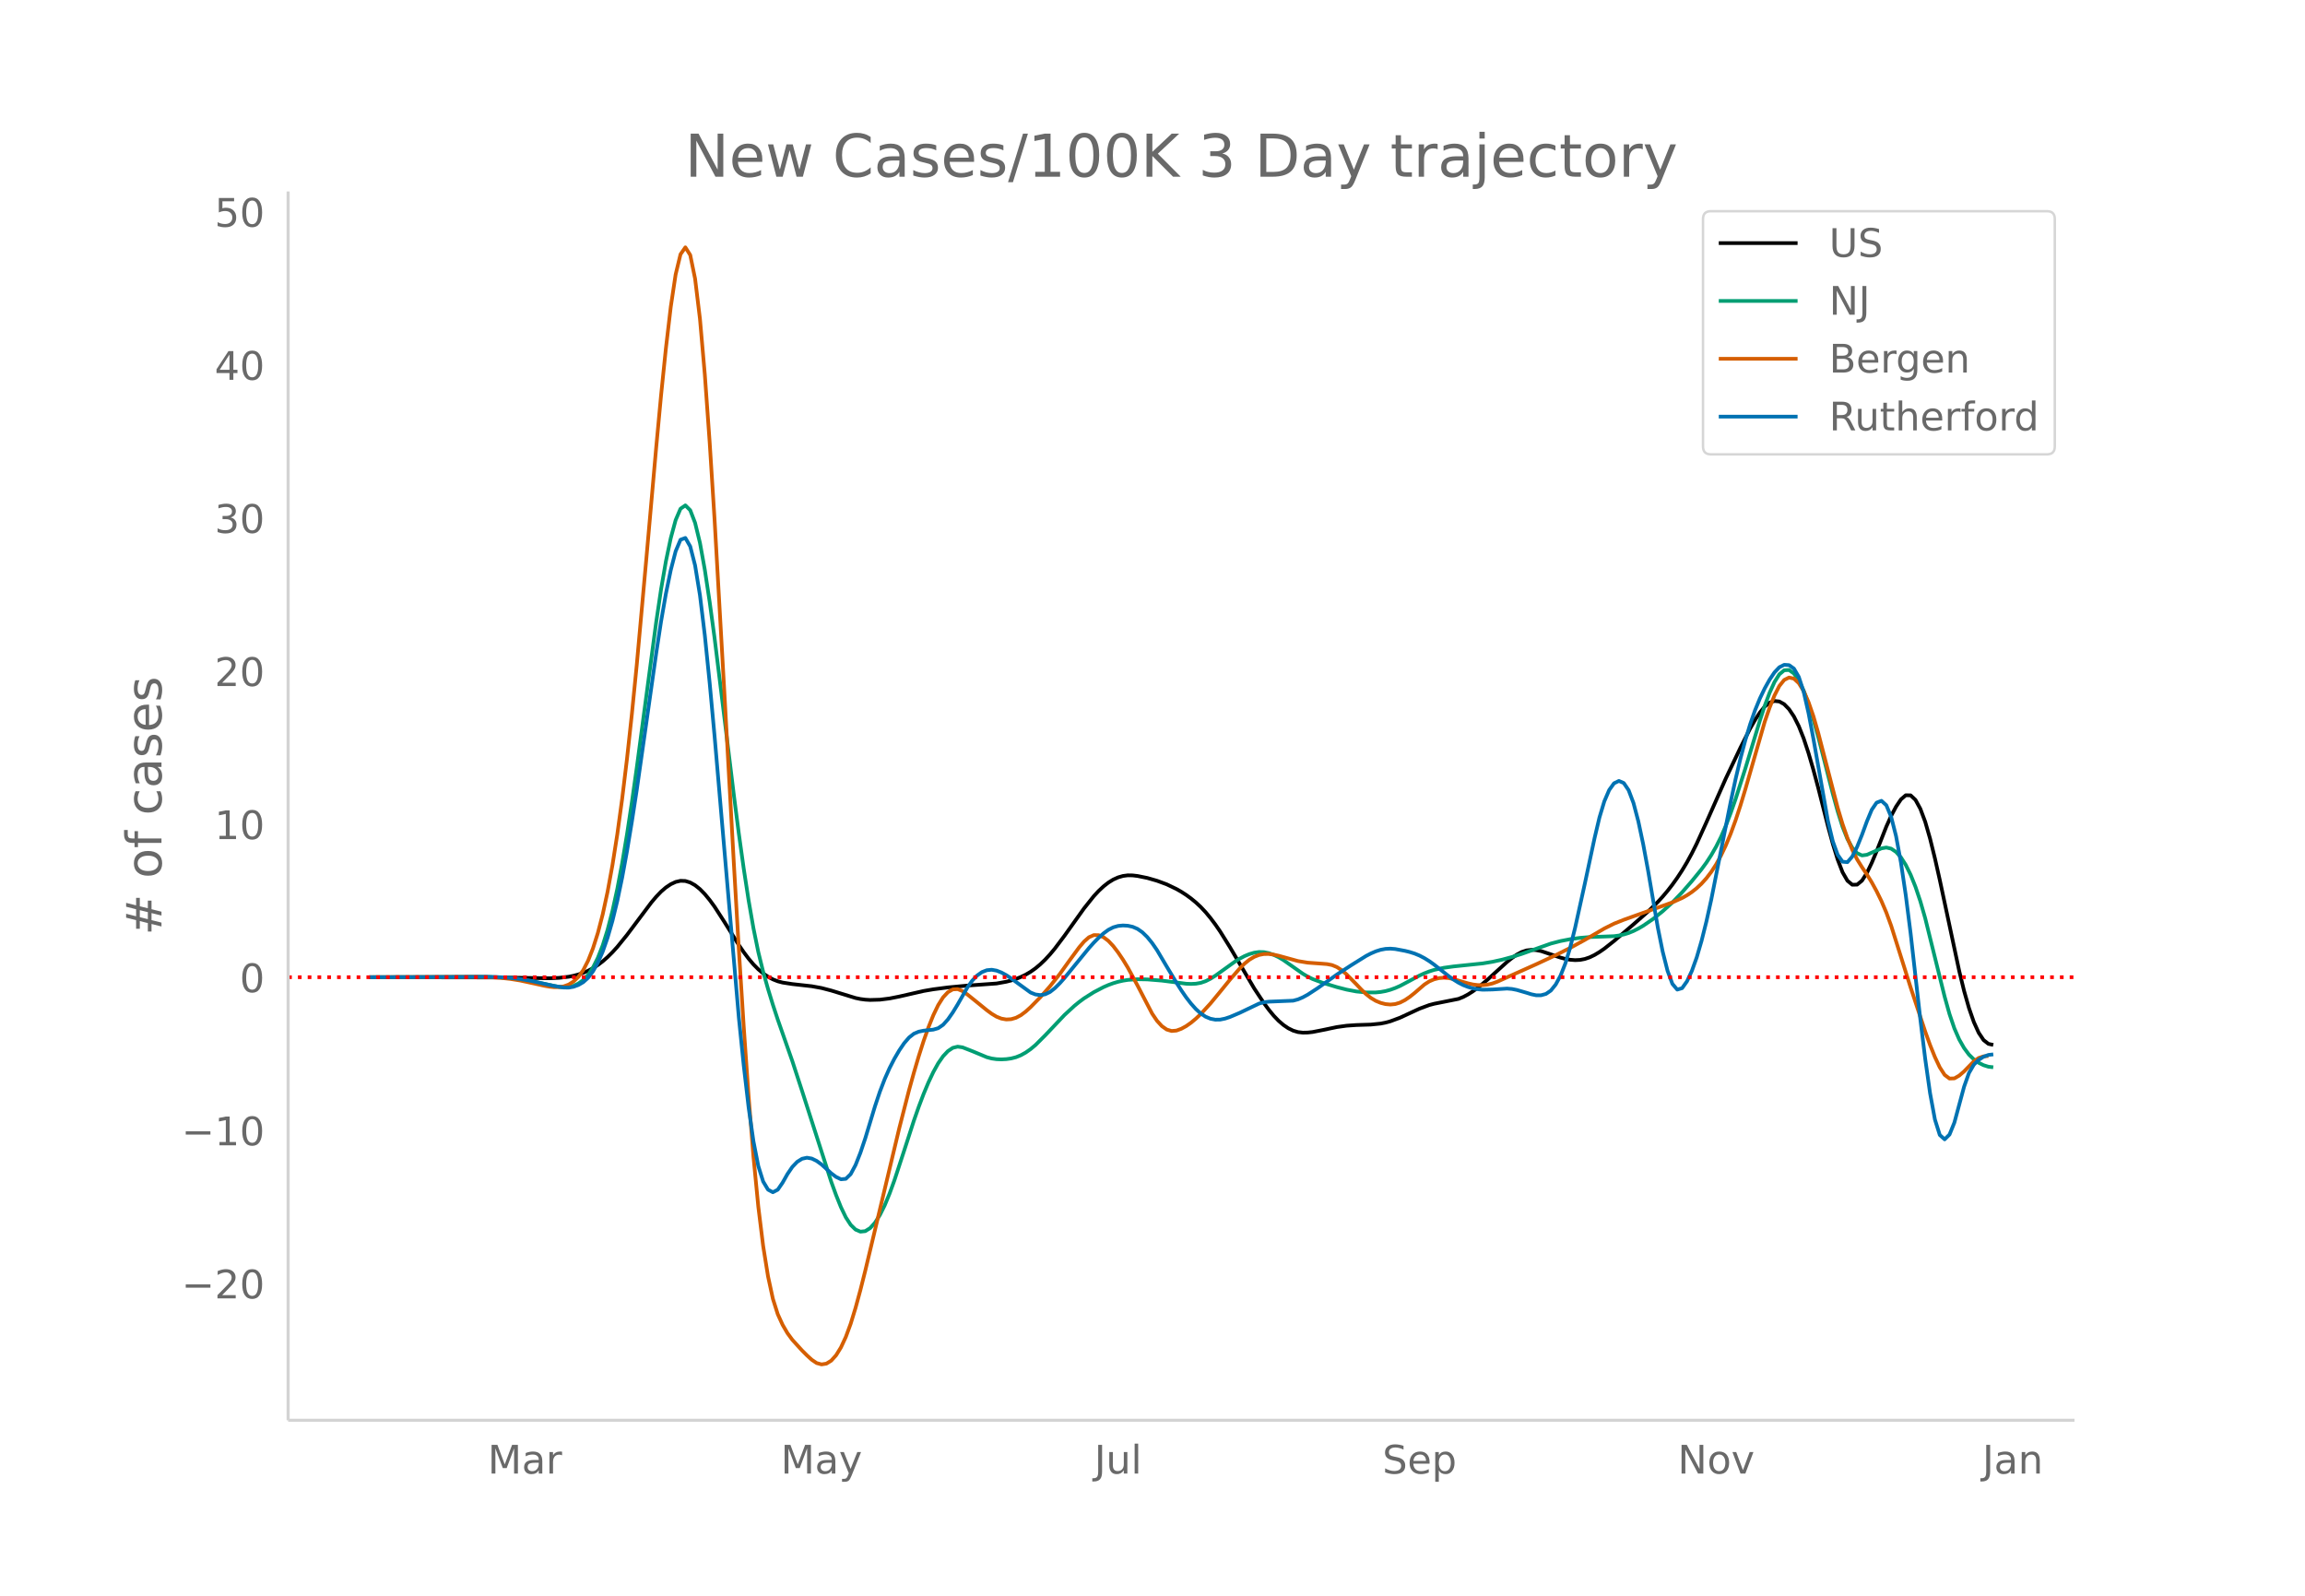 <svg height="864" viewBox="0 0 936 648" width="1248" xmlns="http://www.w3.org/2000/svg" xmlns:xlink="http://www.w3.org/1999/xlink"><defs><style>*{stroke-linecap:butt;stroke-linejoin:round}</style></defs><g id="figure_1"><path d="M0 648h936V0H0z" fill="#fff" id="patch_1"/><g id="axes_1"><path d="M117 576.72h725.4V77.76H117z" fill="none" id="patch_2"/><path clip-path="url(#p0bfd39ead6)" d="M149.973 396.825l53.309.092 19.744.334 3.949-.172 3.949-.45 1.974-.398 1.975-.531 1.974-.67 1.974-.845 1.975-1.051 1.974-1.268 1.975-1.494 1.974-1.73 1.974-1.961 1.975-2.17 3.949-4.874 9.872-13.163 1.974-2.336 1.975-2.066 1.974-1.703 1.974-1.318 1.975-.921 1.974-.457 1.975.075 1.974.613 1.975 1.113 1.974 1.576 1.974 2.018 1.975 2.394 1.974 2.704 3.949 6.118 5.923 9.478 1.975 2.875 1.974 2.628 1.974 2.337 1.975 2.004 1.974 1.665 1.975 1.353 1.974 1.065 1.975.784 1.974.52 3.949.61 7.897.881 3.95.718 3.948 1.027 9.872 3.035 1.975.41 1.974.263 1.974.117 3.95-.112 3.948-.493 3.949-.785 9.872-2.256 3.949-.677 5.923-.768 7.898-.744 11.846-.848 3.95-.713 1.973-.503 1.975-.632 1.974-.787 1.975-.954 1.974-1.158 1.975-1.4 1.974-1.65 1.974-1.894 1.975-2.137 1.974-2.371 3.949-5.252 7.898-11.056 3.949-4.947 1.974-2.125 1.974-1.848 1.975-1.547 1.974-1.223 1.975-.894 1.974-.574 1.974-.26 1.975.033 1.974.237 3.95.8 3.948 1.137 3.949 1.455 3.949 1.894 1.974 1.127 1.974 1.272 1.975 1.44 1.974 1.62 1.975 1.843 1.974 2.105 1.974 2.372 1.975 2.627 1.974 2.866 3.95 6.345 9.871 16.762 3.95 5.97 1.973 2.682 1.975 2.405 1.974 2.06 1.975 1.703 1.974 1.343 1.975.972 1.974.59 1.974.227 1.975-.042 1.974-.213 3.949-.774 5.923-1.242 3.95-.548 3.948-.271 5.923-.19 3.949-.403 1.974-.39 1.975-.537 3.949-1.472 3.948-1.83 3.95-1.83 3.948-1.464 1.975-.522 9.872-1.974 1.974-.795 1.974-1.058 1.975-1.27 1.974-1.43 3.95-3.303 7.897-7.16 1.974-1.573 1.975-1.377 1.974-1.072 1.974-.654 1.975-.23 1.974.116 1.975.383 3.949 1.327 3.948 1.335 1.975.522 1.974.346 1.975.148 1.974-.094 1.974-.38 1.975-.673 1.974-.957 1.975-1.185 1.974-1.358 3.949-3.121 7.898-6.752 5.923-5.219 3.949-3.874 1.974-2.159 1.974-2.334 1.975-2.537 1.974-2.769 1.975-3.012 1.974-3.296 1.975-3.617 1.974-3.946 3.949-8.685 7.897-17.846 5.924-12.461 3.949-7.8 1.974-3.45 1.974-3.038 1.975-2.412 1.974-1.574 1.975-.691 1.974.205 1.974 1.116 1.975 2.028 1.974 2.951 1.975 3.931 1.974 4.967 1.975 5.972 1.974 6.772 1.974 7.366 3.95 15.561 1.974 7.164 1.974 6.384 1.974 5.138 1.975 3.425 1.974 1.639 1.975-.044 1.974-1.624 1.974-3.095 1.975-4.113 1.974-4.682 3.95-10.03 1.974-4.39 1.974-3.716 1.974-2.947 1.975-1.695 1.974.04 1.975 1.856 1.974 3.603 1.974 5.278 1.975 6.855 1.974 8.018 1.975 8.767 7.897 36.993 1.975 8.078 1.974 6.923 1.975 5.675 1.974 4.356 1.974 2.96 1.975 1.553 1.974.423h0" fill="none" stroke="#000" stroke-linecap="round" stroke-width="1.5" id="line2d_1"/><path clip-path="url(#p0bfd39ead6)" d="M149.973 396.835l31.59-.094 15.796-.066 5.923.195 3.949.295 3.949.477 3.948.676 11.847 2.415 1.974.174 1.975-.093 1.974-.502 1.975-.937 1.974-1.416 1.974-2.097 1.975-2.984 1.974-3.941 1.975-5.054 1.974-6.319 1.974-7.626 1.975-8.992 1.974-10.416 1.975-11.808 1.974-12.989 1.975-13.954 7.897-59.175 1.975-13.28 1.974-11.419 1.974-9.415 1.975-7.298 1.974-4.615 1.975-1.362 1.974 1.97 1.975 5.129 1.974 8.116 1.974 10.935 1.975 13.074 1.974 14.538 3.949 32.053 3.949 32.25 1.974 15.281 1.975 14.131 1.974 12.852 1.974 11.363 1.975 9.67 1.974 8.043 1.975 6.96 1.974 6.423 1.975 5.995 5.923 16.893 3.949 12.1 11.846 36.877 1.975 5.433 1.974 4.906 1.974 4.11 1.975 3.045 1.974 1.93 1.975.847 1.974-.207 1.974-1.239 1.975-2.198 1.974-3.083 1.975-3.953 1.974-4.783 1.975-5.414 3.948-12.028 3.95-12.178 1.974-5.626 1.974-5.21 1.974-4.712 1.975-4.182 1.974-3.559 1.975-2.845 1.974-2.105 1.975-1.32 1.974-.489 1.974.283 3.95 1.538 5.922 2.467 1.975.525 1.974.281 1.975.074 1.974-.099 1.974-.275 1.975-.509 1.974-.799 1.975-1.097 1.974-1.38 1.975-1.648 3.948-3.937 7.898-8.335 3.949-3.637 1.974-1.606 1.975-1.457 3.949-2.497 3.948-2.061 1.975-.86 1.974-.724 1.975-.586 1.974-.449 1.974-.316 3.95-.271 3.948.073 5.923.483 5.924.753 3.948.517 1.975.08 1.974-.096 1.975-.345 1.974-.672 1.974-.994 1.975-1.227 3.949-2.842 3.949-2.838 1.974-1.232 1.974-1.05 1.975-.821 1.974-.574 1.975-.281 1.974.06 1.974.4 1.975.694 1.974.94 1.975 1.179 7.897 5.558 1.975 1.164 1.974.979 3.949 1.483 5.923 1.807 3.95 1.014 3.948.753 3.949.387 3.949.003 1.974-.187 1.974-.358 1.975-.537 1.974-.71 1.975-.863 3.948-2.093 3.95-2.12 1.974-.898 1.974-.767 1.975-.622 3.948-.857 3.95-.546 11.846-1.23 3.949-.657 3.948-.87 3.95-1.07 3.948-1.251 11.847-4.206 3.948-1.027 3.95-.76 3.948-.531 3.949-.332 5.923-.203 3.949-.153 1.974-.26 1.975-.426 1.974-.606 1.975-.8 1.974-.99 1.974-1.153 3.95-2.705 3.948-3.16 3.949-3.583 3.949-4.114 3.949-4.535 3.948-4.842 1.975-2.691 1.974-3.044 1.975-3.443 1.974-3.945 1.974-4.553 1.975-5.157 1.974-5.65 3.95-12.38 5.922-19.521 1.975-6.027 1.974-5.249 1.975-4.343 1.974-3.145 1.974-1.656 1.975-.108 1.974 1.418 1.975 2.83 1.974 4.128 1.975 5.355 1.974 6.339 1.974 7.076 5.924 23.114 1.974 7.147 1.974 6.268 1.975 4.95 1.974 3.554 1.975 2.208 1.974.913 1.974-.262 5.924-2.608 1.974-.342 1.975.456 1.974 1.321 1.974 2.19 1.975 3.081 1.974 3.993 1.975 4.916 1.974 5.874 1.974 6.869 3.95 15.952 3.948 15.922 1.975 7.059 1.974 5.81 1.974 4.515 1.975 3.464 1.974 2.66 1.975 1.939 1.974 1.38 1.974.985 1.975.622 1.974.22h0" fill="none" stroke="#009e73" stroke-linecap="round" stroke-width="1.5" id="line2d_2"/><path clip-path="url(#p0bfd39ead6)" d="M149.973 396.834l29.616-.103 13.82-.072 5.924.16 3.949.259 3.949.433 3.949.636 5.923 1.272 3.949.873 1.974.358 1.974.211 1.975-.026 1.974-.307 1.975-.718 1.974-1.26 1.975-1.877 1.974-2.74 1.974-3.85 1.975-5.009 1.974-6.204 1.975-7.588 1.974-9.16 1.974-10.793 1.975-12.55 1.974-14.427 1.975-16.317 1.974-18.13 1.975-19.867 3.948-43.734 3.95-44.599 1.974-21.124 1.974-19.187 1.974-16.815 1.975-13.144 1.974-8.172 1.975-2.823 1.974 3.113 1.975 9.634 1.974 16.273 1.974 22.628 1.975 27.57 1.974 31.094 3.949 69.672 3.949 71.19 1.974 33.913 1.975 31.258 1.974 28.246 1.974 24.602 1.975 20.323 1.974 16.03 1.975 12.296 1.974 9.117 1.975 6.243 1.974 4.333 1.974 3.387 1.975 2.687 3.949 4.341 1.974 1.975 1.974 1.802 1.975 1.326 1.974.547 1.975-.305 1.974-1.217 1.975-2.19 1.974-3.189 1.974-4.244 1.975-5.36 1.974-6.436 1.975-7.262 1.974-7.835 13.82-57.932 3.95-15.386 1.974-7.11 1.975-6.691 1.974-6.178 1.974-5.569 1.975-4.909 1.974-4.094 1.975-3.126 1.974-2.125 1.975-1.122 1.974-.12 1.974.811 1.975 1.365 3.949 3.176 3.948 3.208 1.975 1.452 1.974 1.189 1.975.783 1.974.344 1.974-.109 1.975-.574 1.974-1.043 1.975-1.483 1.974-1.783 3.949-4.014 3.949-4.488 3.949-4.945 3.948-5.491 3.95-5.372 1.974-2.324 1.974-1.752 1.975-.878 1.974.032 1.974.82 1.975 1.489 1.974 2.105 1.975 2.584 1.974 2.926 1.974 3.241 3.95 7.29 5.923 11.386 1.974 2.919 1.974 2.166 1.975 1.39 1.974.591 1.975-.17 1.974-.729 1.974-1.081 1.975-1.385 1.974-1.647 1.975-1.868 3.948-4.301 3.95-4.786 3.948-4.855 3.949-4.547 1.974-1.978 1.975-1.59 1.974-1.177 1.975-.772 1.974-.378 1.974-.006 1.975.264 1.974.432 7.898 2.173 3.949.652 5.923.426 1.974.16 1.975.39 1.974.812 1.975 1.272 1.974 1.698 3.949 4.016 1.974 2.08 1.975 1.916 1.974 1.56 1.975 1.175 1.974.82 1.974.501 1.975.177 1.974-.191 1.975-.605 1.974-1.011 1.974-1.337 1.975-1.58 3.949-3.403 1.974-1.274 1.975-.85 1.974-.481 1.974-.162 1.975.148 1.974.43 5.923 1.728 1.975.446 1.974.245 1.975.023 1.974-.216 1.975-.475 1.974-.717 5.923-2.66 9.872-4.425 7.898-3.677 5.923-2.968 5.923-3.245 7.898-4.611 3.949-1.973 3.949-1.576 19.744-7.07 3.949-1.767 1.974-1.107 1.975-1.321 1.974-1.557 1.974-1.85 1.975-2.2 1.974-2.58 1.975-3.042 1.974-3.59 1.974-4.158 1.975-4.762 1.974-5.399 1.975-6.019 1.974-6.521 7.898-27.503 1.974-5.704 1.975-4.94 1.974-3.854 1.974-2.446 1.975-.981 1.974.446 1.975 1.834 1.974 3.2 1.975 4.491 1.974 5.705 1.974 6.817 3.95 15.219 3.948 15.197 1.974 6.582 1.975 5.672 1.974 4.783 1.975 3.914 1.974 3.154 1.974 2.92 1.975 3.211 1.974 3.606 1.975 4.035 1.974 4.629 1.975 5.388 3.948 12.52 3.95 12.53 5.922 17.882 1.975 5.483 1.974 4.9 1.975 4.187 1.974 3.048 1.975 1.484 1.974-.067 1.974-1.132 1.975-1.71 3.949-4.068 1.974-1.37 1.974-.665 1.975-.155h0" fill="none" stroke="#d55e00" stroke-linecap="round" stroke-width="1.5" id="line2d_3"/><path clip-path="url(#p0bfd39ead6)" d="M149.973 396.835l33.565-.107 13.82-.069 5.924.165 3.949.267 3.949.447 3.948.652 5.924 1.296 3.948.893 3.95.623 1.974.029 1.974-.335 1.975-.724 1.974-1.152 1.974-1.78 1.975-2.607 1.974-3.498 1.975-4.512 1.974-5.651 1.974-6.833 1.975-8.105 1.974-9.468 1.975-10.804 1.974-11.928 1.975-12.838 3.948-27.65 3.95-27.857 1.974-12.917 1.974-11.315 1.974-9.572 1.975-7.63 1.974-4.683 1.975-.732 1.974 3.44 1.975 7.717 1.974 12.1 1.974 16.284 1.975 19.386 1.974 21.4 9.872 114.502 1.975 19.365 1.974 16.947 1.974 13.845 1.975 10.062 1.974 6.296 1.975 3.294 1.974 1.055 1.975-1.029 1.974-2.87 1.974-3.494 1.975-2.897 1.974-2.06 1.975-1.239 1.974-.431 1.974.342 1.975.96 1.974 1.428 3.95 3.601 1.974 1.474 1.974.95 1.974-.181 1.975-1.916 1.974-3.68 1.975-4.994 1.974-5.856 3.949-13.016 1.974-5.9 1.975-5.16 1.974-4.442 1.975-3.847 1.974-3.374 1.974-2.9 1.975-2.291 1.974-1.551 1.975-.84 1.974-.398 3.949-.429 1.974-.577 1.975-1.366 1.974-2.196 1.975-2.822 1.974-3.24 3.949-6.904 1.974-2.771 1.975-2.079 1.974-1.397 1.974-.768 1.975-.19 1.974.353 1.975.77 1.974 1.067 1.974 1.317 7.898 5.743 1.975.786 1.974.257 1.974-.32 1.975-.946 1.974-1.548 1.975-1.972 1.974-2.22 9.872-12.074 1.975-2.198 1.974-2.003 1.974-1.777 1.975-1.446 1.974-1.01 1.975-.566 1.974-.192 1.974.116 1.975.43 1.974.853 1.975 1.384 1.974 1.929 1.975 2.423 1.974 2.869 3.949 6.675 3.949 6.568 1.974 3.087 1.974 2.862 1.975 2.549 1.974 2.205 1.975 1.792 1.974 1.312 1.974.824 1.975.378 1.974-.03 1.975-.403 1.974-.657 3.949-1.675 7.898-3.774 1.974-.536 1.974-.233 9.873-.402 1.974-.526 1.974-.844 1.975-1.078 3.949-2.577 7.897-5.585 5.924-3.861 5.923-3.69 1.974-1.025 1.975-.85 1.974-.63 1.974-.368 1.975-.096 1.974.16 3.95.737 1.973.486 1.975.623 1.974.821 1.975 1.03 1.974 1.225 1.975 1.41 5.923 4.693 1.974 1.402 1.975 1.228 1.974.999 1.974.765 1.975.553 1.974.366 1.975.182 3.949-.09 5.923-.372 1.974.161 1.975.39 3.948 1.147 1.975.618 1.974.41 1.975-.016 1.974-.542 1.975-1.354 1.974-2.45 1.974-3.636 1.975-4.993 1.974-6.519 1.975-7.962 3.948-17.916 3.95-18.486 1.974-8.33 1.974-6.546 1.975-4.6 1.974-2.739 1.974-.959 1.975.853 1.974 2.91 1.975 5.209 1.974 7.471 1.974 9.292 1.975 10.67 3.949 23.098 1.974 9.78 1.974 7.798 1.975 5.318 1.974 2.34 1.975-.585 1.974-2.768 1.975-4.203 1.974-5.489 1.974-6.75 1.975-7.886 1.974-8.896 3.949-19.941 3.949-19.799 1.974-9.188 1.975-8.328 1.974-7.414 1.975-6.523 1.974-5.655 1.974-4.818 1.975-4.11 1.974-3.53 1.975-2.928 1.974-2.085 1.974-.999 1.975.135 1.974 1.407 1.975 3.373 1.974 6.032 1.975 8.654 1.974 10.394 5.923 33.524 1.975 8.182 1.974 5.465 1.974 2.796 1.975.178 1.974-2.277 1.975-3.963 1.974-4.878 1.974-5.401 1.975-4.744 1.974-2.902 1.975-.746 1.974 1.802 1.975 4.741 1.974 7.76 1.974 10.705 1.975 13.302 1.974 15.544 3.95 34.925 1.973 16.03 1.975 13.948 1.974 10.693 1.975 6.263 1.974 1.76 1.975-1.95 1.974-4.857 3.949-14.6 1.974-5.534 1.975-3.38 1.974-1.958 1.974-1.27 1.975-.728 1.974-.23h0" fill="none" stroke="#0072b2" stroke-linecap="round" stroke-width="1.5" id="line2d_4"/><path clip-path="url(#p0bfd39ead6)" d="M117 396.825h725.4" fill="none" stroke="red" stroke-dasharray="1.5,2.475" stroke-width="1.5" id="line2d_5"/><path d="M117 576.72V77.76" fill="none" stroke="#d3d3d3" stroke-linecap="square" stroke-width="1.25" id="patch_3"/><path d="M117 576.72h725.4" fill="none" stroke="#d3d3d3" stroke-linecap="square" stroke-width="1.25" id="patch_4"/><g id="matplotlib.axis_1"><g id="xtick_1"><g transform="matrix(.16 0 0 -.16 198.06 598.378)" fill="#696969" id="text_1"><defs><path d="M9.813 72.906h14.703l18.593-49.61 18.703 49.61h14.704V0H66.89v64.016l-18.797-50h-9.907l-18.796 50V0H9.813z" id="DejaVuSans-77"/><path d="M34.281 27.484q-10.89 0-15.093-2.484-4.204-2.484-4.204-8.5 0-4.781 3.157-7.594 3.156-2.797 8.562-2.797 7.485 0 12 5.297 4.516 5.297 4.516 14.078v2zm17.922 3.72V0H43.22v8.297Q40.14 3.328 35.547.953q-4.594-2.375-11.234-2.375-8.391 0-13.36 4.719Q6 8.016 6 15.922q0 9.219 6.172 13.906 6.187 4.688 18.437 4.688h12.61v.89q0 6.203-4.078 9.594-4.078 3.39-11.453 3.39-4.688 0-9.141-1.124-4.438-1.125-8.531-3.375v8.312q4.921 1.906 9.562 2.844 4.64.953 9.031.953 11.875 0 17.735-6.156 5.86-6.14 5.86-18.64z" id="DejaVuSans-97"/><path d="M41.11 46.297q-1.516.875-3.297 1.281Q36.03 48 33.89 48q-7.625 0-11.703-4.953-4.079-4.953-4.079-14.234V0H9.08v54.688h9.03v-8.5q2.844 4.984 7.375 7.39Q30.031 56 36.531 56q.922 0 2.047-.125 1.125-.11 2.484-.36z" id="DejaVuSans-114"/></defs><use xlink:href="#DejaVuSans-77"/><use x="86.279" xlink:href="#DejaVuSans-97"/><use x="147.559" xlink:href="#DejaVuSans-114"/></g></g><g id="xtick_2"><g transform="matrix(.16 0 0 -.16 317.053 598.378)" fill="#696969" id="text_2"><defs><path d="M32.172-5.078q-3.797-9.766-7.422-12.735-3.61-2.984-9.656-2.984H7.906v7.516h5.282q3.703 0 5.75 1.765Q21-9.766 23.483-3.219l1.61 4.094-22.11 53.813H12.5l17.094-42.766 17.093 42.766h9.516z" id="DejaVuSans-121"/></defs><use xlink:href="#DejaVuSans-77"/><use x="86.279" xlink:href="#DejaVuSans-97"/><use x="147.559" xlink:href="#DejaVuSans-121"/></g></g><g id="xtick_3"><g transform="matrix(.16 0 0 -.16 444.38 598.378)" fill="#696969" id="text_3"><defs><path d="M9.813 72.906h9.859V5.078q0-13.187-5-19.14-5-5.954-16.094-5.954h-3.75v8.297h3.078q6.531 0 9.219 3.672Q9.813-4.39 9.813 5.078z" id="DejaVuSans-74"/><path d="M8.5 21.578v33.11h8.984V21.922q0-7.766 3.016-11.656 3.031-3.875 9.094-3.875 7.265 0 11.484 4.64 4.234 4.64 4.234 12.656v31h8.985V0h-8.984v8.406Q42.047 3.422 37.718 1q-4.313-2.422-10.032-2.422-9.421 0-14.312 5.86Q8.5 10.296 8.5 21.578zM31.11 56z" id="DejaVuSans-117"/><path d="M9.422 75.984h8.984V0H9.422z" id="DejaVuSans-108"/></defs><use xlink:href="#DejaVuSans-74"/><use x="29.492" xlink:href="#DejaVuSans-117"/><use x="92.871" xlink:href="#DejaVuSans-108"/></g></g><g id="xtick_4"><g transform="matrix(.16 0 0 -.16 561.366 598.378)" fill="#696969" id="text_4"><defs><path d="M53.516 70.516V60.89q-5.61 2.687-10.594 4-4.984 1.328-9.625 1.328-8.047 0-12.422-3.125t-4.375-8.89q0-4.845 2.906-7.313 2.907-2.453 11.016-3.97l5.953-1.218q11.031-2.11 16.281-7.406 5.25-5.297 5.25-14.172 0-10.61-7.11-16.078-7.093-5.469-20.812-5.469-5.172 0-11.015 1.172Q13.14.922 6.89 3.219v10.156q6-3.36 11.765-5.078 5.766-1.703 11.328-1.703 8.438 0 13.032 3.312 4.593 3.328 4.593 9.485 0 5.359-3.297 8.39-3.296 3.032-10.812 4.547L27.484 33.5q-11.03 2.188-15.968 6.875-4.922 4.688-4.922 13.047 0 9.672 6.812 15.234 6.813 5.563 18.766 5.563 5.14 0 10.453-.938 5.328-.922 10.89-2.765z" id="DejaVuSans-83"/><path d="M56.203 29.594v-4.39H14.891q.593-9.282 5.593-14.142 5-4.859 13.938-4.859 5.172 0 10.031 1.266 4.86 1.265 9.656 3.812v-8.5Q49.266.734 44.187-.344 39.11-1.422 33.892-1.422q-13.094 0-20.735 7.61-7.64 7.625-7.64 20.625 0 13.421 7.25 21.296Q20.016 56 32.328 56q11.031 0 17.453-7.11 6.422-7.093 6.422-19.296zm-8.984 2.64q-.094 7.36-4.125 11.75-4.032 4.407-10.672 4.407-7.516 0-12.031-4.25-4.516-4.25-5.203-11.97z" id="DejaVuSans-101"/><path d="M18.11 8.203v-29H9.077v75.484h9.031v-8.296q2.844 4.875 7.157 7.234Q29.594 56 35.594 56q9.968 0 16.187-7.906 6.235-7.907 6.235-20.797T51.78 6.484q-6.218-7.906-16.187-7.906-6 0-10.328 2.375-4.313 2.375-7.157 7.25zm30.578 19.094q0 9.906-4.079 15.547-4.078 5.64-11.203 5.64-7.14 0-11.218-5.64-4.079-5.64-4.079-15.547 0-9.906 4.078-15.547 4.079-5.64 11.22-5.64 7.124 0 11.202 5.64t4.078 15.547z" id="DejaVuSans-112"/></defs><use xlink:href="#DejaVuSans-83"/><use x="63.477" xlink:href="#DejaVuSans-101"/><use x="125" xlink:href="#DejaVuSans-112"/></g></g><g id="xtick_5"><g transform="matrix(.16 0 0 -.16 681.27 598.378)" fill="#696969" id="text_5"><defs><path d="M9.813 72.906h13.28l32.329-60.984v60.984h9.562V0h-13.28L19.39 60.984V0H9.813z" id="DejaVuSans-78"/><path d="M30.61 48.39q-7.22 0-11.422-5.64-4.204-5.64-4.204-15.453 0-9.813 4.172-15.453 4.188-5.64 11.453-5.64 7.188 0 11.375 5.655 4.203 5.672 4.203 15.438 0 9.719-4.203 15.406-4.187 5.688-11.375 5.688zm0 7.61q11.718 0 18.406-7.625 6.703-7.61 6.703-21.078 0-13.422-6.703-21.078-6.688-7.64-18.407-7.64-11.765 0-18.437 7.64-6.656 7.656-6.656 21.078 0 13.469 6.656 21.078Q18.844 56 30.609 56z" id="DejaVuSans-111"/><path d="M2.984 54.688H12.5L29.594 8.797l17.093 45.89h9.516L35.687 0H23.485z" id="DejaVuSans-118"/></defs><use xlink:href="#DejaVuSans-78"/><use x="74.805" xlink:href="#DejaVuSans-111"/><use x="135.986" xlink:href="#DejaVuSans-118"/></g></g><g id="xtick_6"><g transform="matrix(.16 0 0 -.16 804.992 598.378)" fill="#696969" id="text_6"><defs><path d="M54.89 33.016V0h-8.984v32.719q0 7.765-3.031 11.61-3.031 3.858-9.078 3.858-7.281 0-11.484-4.64-4.204-4.625-4.204-12.64V0H9.08v54.688h9.03v-8.5q3.235 4.937 7.594 7.374Q30.078 56 35.797 56q9.422 0 14.25-5.828 4.844-5.828 4.844-17.156z" id="DejaVuSans-110"/></defs><use xlink:href="#DejaVuSans-74"/><use x="29.492" xlink:href="#DejaVuSans-97"/><use x="90.771" xlink:href="#DejaVuSans-110"/></g></g></g><g id="matplotlib.axis_2"><g id="ytick_1"><g transform="matrix(.16 0 0 -.16 73.733 527.238)" fill="#696969" id="text_7"><defs><path d="M10.594 35.5h62.593v-8.297H10.594z" id="DejaVuSans-8722"/><path d="M19.188 8.297h34.421V0H7.33v8.297q5.609 5.812 15.296 15.594 9.703 9.797 12.188 12.64 4.734 5.313 6.609 9 1.89 3.688 1.89 7.25 0 5.813-4.078 9.469-4.078 3.672-10.625 3.672-4.64 0-9.797-1.61-5.14-1.609-11-4.89v9.969Q13.767 71.78 18.938 73q5.188 1.219 9.485 1.219 11.328 0 18.062-5.672 6.735-5.656 6.735-15.125 0-4.5-1.688-8.531-1.672-4.016-6.125-9.485-1.218-1.422-7.765-8.187-6.532-6.766-18.453-18.922z" id="DejaVuSans-50"/><path d="M31.781 66.406q-7.61 0-11.453-7.5Q16.5 51.422 16.5 36.375q0-14.984 3.828-22.484 3.844-7.5 11.453-7.5 7.672 0 11.5 7.5 3.844 7.5 3.844 22.484 0 15.047-3.844 22.531-3.828 7.5-11.5 7.5zm0 7.813q12.266 0 18.735-9.703 6.468-9.688 6.468-28.141 0-18.406-6.468-28.11-6.47-9.687-18.735-9.687-12.25 0-18.718 9.688-6.47 9.703-6.47 28.109 0 18.453 6.47 28.14Q19.53 74.22 31.78 74.22z" id="DejaVuSans-48"/></defs><use xlink:href="#DejaVuSans-8722"/><use x="83.789" xlink:href="#DejaVuSans-50"/><use x="147.412" xlink:href="#DejaVuSans-48"/></g></g><g id="ytick_2"><g transform="matrix(.16 0 0 -.16 73.733 465.07)" fill="#696969" id="text_8"><defs><path d="M12.406 8.297h16.11v55.625l-17.532-3.516v8.985l17.438 3.515h9.86V8.296H54.39V0H12.406z" id="DejaVuSans-49"/></defs><use xlink:href="#DejaVuSans-8722"/><use x="83.789" xlink:href="#DejaVuSans-49"/><use x="147.412" xlink:href="#DejaVuSans-48"/></g></g><g id="ytick_3"><use xlink:href="#DejaVuSans-48" transform="matrix(.16 0 0 -.16 97.32 402.903)" fill="#696969" id="text_9"/></g><g id="ytick_4"><g transform="matrix(.16 0 0 -.16 87.14 340.736)" fill="#696969" id="text_10"><use xlink:href="#DejaVuSans-49"/><use x="63.623" xlink:href="#DejaVuSans-48"/></g></g><g id="ytick_5"><g transform="matrix(.16 0 0 -.16 87.14 278.569)" fill="#696969" id="text_11"><use xlink:href="#DejaVuSans-50"/><use x="63.623" xlink:href="#DejaVuSans-48"/></g></g><g id="ytick_6"><g transform="matrix(.16 0 0 -.16 87.14 216.402)" fill="#696969" id="text_12"><defs><path d="M40.578 39.313Q47.656 37.797 51.625 33q3.984-4.781 3.984-11.813 0-10.78-7.422-16.703-7.421-5.906-21.093-5.906-4.578 0-9.438.906-4.86.907-10.031 2.72v9.515q4.094-2.39 8.969-3.61 4.89-1.218 10.218-1.218 9.266 0 14.125 3.656 4.86 3.656 4.86 10.64 0 6.454-4.516 10.079-4.515 3.64-12.562 3.64h-8.5v8.11h8.89q7.266 0 11.125 2.906 3.86 2.906 3.86 8.375 0 5.61-3.985 8.61-3.968 3.015-11.39 3.015-4.063 0-8.703-.89-4.641-.876-10.203-2.72v8.782q5.624 1.562 10.53 2.344 4.907.78 9.25.78 11.235 0 17.766-5.109 6.547-5.093 6.547-13.78 0-6.063-3.468-10.235-3.47-4.172-9.86-5.782z" id="DejaVuSans-51"/></defs><use xlink:href="#DejaVuSans-51"/><use x="63.623" xlink:href="#DejaVuSans-48"/></g></g><g id="ytick_7"><g transform="matrix(.16 0 0 -.16 87.14 154.234)" fill="#696969" id="text_13"><defs><path d="M37.797 64.313L12.89 25.39h24.906zm-2.594 8.593H47.61V25.391h10.407v-8.203H47.609V0h-9.812v17.188H4.89v9.515z" id="DejaVuSans-52"/></defs><use xlink:href="#DejaVuSans-52"/><use x="63.623" xlink:href="#DejaVuSans-48"/></g></g><g id="ytick_8"><g transform="matrix(.16 0 0 -.16 87.14 92.067)" fill="#696969" id="text_14"><defs><path d="M10.797 72.906h38.719v-8.312H19.828v-17.86q2.14.735 4.281 1.094 2.157.36 4.313.36 12.203 0 19.328-6.688 7.14-6.688 7.14-18.11 0-11.765-7.328-18.296-7.328-6.516-20.656-6.516-4.593 0-9.36.781-4.75.782-9.827 2.344v9.922q4.39-2.39 9.078-3.563 4.687-1.171 9.906-1.171 8.453 0 13.375 4.437 4.938 4.438 4.938 12.063 0 7.609-4.938 12.047-4.922 4.453-13.375 4.453-3.953 0-7.89-.875-3.922-.875-8.016-2.735z" id="DejaVuSans-53"/></defs><use xlink:href="#DejaVuSans-53"/><use x="63.623" xlink:href="#DejaVuSans-48"/></g></g><g transform="matrix(0 -.2 -.2 0 65.573 379.813)" fill="#696969" id="text_15"><defs><path d="M51.125 44H36.922l-4.11-16.313h14.313zm-7.328 27.781l-5.078-20.265h14.265L58.11 71.78h7.813L60.89 51.516h15.234V44h-17.14l-4-16.313h15.53V20.22H53.079L48 0h-7.813l5.032 20.219H30.906L25.875 0h-7.86l5.079 20.219H7.719v7.468h17.187L29 44H13.281v7.516h17.625l4.985 20.265z" id="DejaVuSans-35"/><path d="M37.11 75.984V68.5h-8.594q-4.828 0-6.72-1.953-1.874-1.953-1.874-7.031v-4.828h14.797v-6.985H19.922V0H10.89v47.703H2.297v6.984h8.594V58.5q0 9.125 4.25 13.297 4.25 4.187 13.468 4.187z" id="DejaVuSans-102"/><path d="M48.781 52.594v-8.407q-3.812 2.11-7.64 3.157-3.828 1.047-7.735 1.047-8.75 0-13.593-5.547-4.829-5.532-4.829-15.547 0-10.016 4.829-15.563 4.843-5.53 13.593-5.53 3.907 0 7.735 1.046 3.828 1.047 7.64 3.156V2.094Q45.016.344 40.984-.531q-4.015-.89-8.562-.89-12.36 0-19.64 7.765-7.266 7.765-7.266 20.953 0 13.375 7.343 21.031Q20.22 56 33.016 56q4.14 0 8.093-.86 3.953-.843 7.672-2.546z" id="DejaVuSans-99"/><path d="M44.281 53.078v-8.5q-3.797 1.953-7.906 2.922-4.094.984-8.5.984-6.688 0-10.031-2.047-3.344-2.046-3.344-6.156 0-3.125 2.39-4.906 2.391-1.781 9.626-3.39l3.078-.688q9.562-2.047 13.593-5.781 4.032-3.735 4.032-10.422 0-7.625-6.032-12.078-6.03-4.438-16.578-4.438-4.39 0-9.156.86Q10.688.296 5.422 2v9.281q4.984-2.594 9.812-3.89 4.829-1.282 9.579-1.282 6.343 0 9.75 2.172 3.421 2.172 3.421 6.125 0 3.656-2.468 5.61-2.453 1.953-10.813 3.765l-3.125.735q-8.344 1.75-12.062 5.39-3.704 3.64-3.704 9.985 0 7.718 5.47 11.906Q16.75 56 26.811 56q4.97 0 9.36-.734 4.406-.72 8.11-2.188z" id="DejaVuSans-115"/></defs><use xlink:href="#DejaVuSans-35"/><use x="83.789" xlink:href="#DejaVuSans-32"/><use x="115.576" xlink:href="#DejaVuSans-111"/><use x="176.758" xlink:href="#DejaVuSans-102"/><use x="211.963" xlink:href="#DejaVuSans-32"/><use x="243.75" xlink:href="#DejaVuSans-99"/><use x="298.73" xlink:href="#DejaVuSans-97"/><use x="360.01" xlink:href="#DejaVuSans-115"/><use x="412.109" xlink:href="#DejaVuSans-101"/><use x="473.633" xlink:href="#DejaVuSans-115"/></g></g><g transform="matrix(.24 0 0 -.24 278.113 71.76)" fill="#696969" id="text_16"><defs><path d="M4.203 54.688h8.985l11.234-42.672 11.172 42.672h10.593l11.235-42.672 11.187 42.672h8.985L63.28 0H52.688L40.922 44.828 29.109 0H18.5z" id="DejaVuSans-119"/><path d="M64.406 67.281v-10.39q-4.984 4.64-10.625 6.922-5.64 2.296-11.984 2.296-12.5 0-19.14-7.64-6.641-7.64-6.641-22.094 0-14.406 6.64-22.047 6.64-7.64 19.14-7.64 6.345 0 11.985 2.296 5.64 2.297 10.625 6.938V5.609Q59.234 2.094 53.437.33q-5.78-1.75-12.218-1.75-16.563 0-26.094 10.124-9.516 10.14-9.516 27.672 0 17.578 9.516 27.703 9.531 10.14 26.094 10.14 6.531 0 12.312-1.734 5.797-1.734 10.875-5.203z" id="DejaVuSans-67"/><path d="M25.39 72.906h8.297L8.297-9.28H0z" id="DejaVuSans-47"/><path d="M9.813 72.906h9.859V42.094L52.39 72.906h12.703L28.906 38.922 67.672 0H54.688L19.672 35.11V0h-9.86z" id="DejaVuSans-75"/><path d="M19.672 64.797V8.109h11.922q15.093 0 22.093 6.829 7 6.843 7 21.593 0 14.64-7 21.453-7 6.813-22.093 6.813zm-9.86 8.11h20.266q21.188 0 31.094-8.813 9.922-8.813 9.922-27.563 0-18.86-9.969-27.703Q51.172 0 30.078 0H9.813z" id="DejaVuSans-68"/><path d="M18.313 70.219V54.688h18.5v-6.985h-18.5V18.016q0-6.688 1.828-8.594 1.828-1.906 7.453-1.906h9.218V0h-9.218q-10.407 0-14.36 3.875-3.953 3.89-3.953 14.14v29.688H2.687v6.984h6.594V70.22z" id="DejaVuSans-116"/><path d="M9.422 54.688h8.984V-.984q0-10.438-3.984-15.125-3.969-4.688-12.813-4.688h-3.421v7.61H.594q5.125 0 6.968 2.374 1.86 2.36 1.86 9.829zm0 21.296h8.984v-11.39H9.422z" id="DejaVuSans-106"/></defs><use xlink:href="#DejaVuSans-78"/><use x="74.805" xlink:href="#DejaVuSans-101"/><use x="136.328" xlink:href="#DejaVuSans-119"/><use x="218.115" xlink:href="#DejaVuSans-32"/><use x="249.902" xlink:href="#DejaVuSans-67"/><use x="319.727" xlink:href="#DejaVuSans-97"/><use x="381.006" xlink:href="#DejaVuSans-115"/><use x="433.105" xlink:href="#DejaVuSans-101"/><use x="494.629" xlink:href="#DejaVuSans-115"/><use x="546.729" xlink:href="#DejaVuSans-47"/><use x="580.42" xlink:href="#DejaVuSans-49"/><use x="644.043" xlink:href="#DejaVuSans-48"/><use x="707.666" xlink:href="#DejaVuSans-48"/><use x="771.289" xlink:href="#DejaVuSans-75"/><use x="836.865" xlink:href="#DejaVuSans-32"/><use x="868.652" xlink:href="#DejaVuSans-51"/><use x="932.275" xlink:href="#DejaVuSans-32"/><use x="964.063" xlink:href="#DejaVuSans-68"/><use x="1041.064" xlink:href="#DejaVuSans-97"/><use x="1102.344" xlink:href="#DejaVuSans-121"/><use x="1161.523" xlink:href="#DejaVuSans-32"/><use x="1193.311" xlink:href="#DejaVuSans-116"/><use x="1232.52" xlink:href="#DejaVuSans-114"/><use x="1273.633" xlink:href="#DejaVuSans-97"/><use x="1334.912" xlink:href="#DejaVuSans-106"/><use x="1362.695" xlink:href="#DejaVuSans-101"/><use x="1424.219" xlink:href="#DejaVuSans-99"/><use x="1479.199" xlink:href="#DejaVuSans-116"/><use x="1518.408" xlink:href="#DejaVuSans-111"/><use x="1579.59" xlink:href="#DejaVuSans-114"/><use x="1620.703" xlink:href="#DejaVuSans-121"/></g><g id="legend_1"><path d="M694.75 184.5H831.2q3.2 0 3.2-3.2V88.96q0-3.2-3.2-3.2H694.75q-3.2 0-3.2 3.2v92.34q0 3.2 3.2 3.2z" fill="none" opacity=".8" stroke="#ccc" id="patch_5"/><path d="M697.95 98.718h32" fill="none" stroke="#000" stroke-linecap="round" stroke-width="1.5" id="line2d_6"/><g transform="matrix(.16 0 0 -.16 742.75 104.317)" fill="#696969" id="text_17"><defs><path d="M8.688 72.906h9.921V28.61q0-11.718 4.235-16.875 4.25-5.14 13.781-5.14 9.469 0 13.719 5.14 4.25 5.157 4.25 16.875v44.297H64.5V27.391q0-14.25-7.063-21.532-7.046-7.28-20.812-7.28-13.828 0-20.89 7.28-7.047 7.282-7.047 21.532z" id="DejaVuSans-85"/></defs><use xlink:href="#DejaVuSans-85"/><use x="73.193" xlink:href="#DejaVuSans-83"/></g><path d="M697.95 122.203h32" fill="none" stroke="#009e73" stroke-linecap="round" stroke-width="1.5" id="line2d_8"/><g transform="matrix(.16 0 0 -.16 742.75 127.802)" fill="#696969" id="text_18"><use xlink:href="#DejaVuSans-78"/><use x="74.805" xlink:href="#DejaVuSans-74"/></g><path d="M697.95 145.688h32" fill="none" stroke="#d55e00" stroke-linecap="round" stroke-width="1.5" id="line2d_10"/><g transform="matrix(.16 0 0 -.16 742.75 151.287)" fill="#696969" id="text_19"><defs><path d="M19.672 34.813V8.108H35.5q7.953 0 11.781 3.297 3.844 3.297 3.844 10.078 0 6.844-3.844 10.078-3.828 3.25-11.781 3.25zm0 29.984V42.828h14.61q7.218 0 10.75 2.703 3.546 2.719 3.546 8.282 0 5.515-3.547 8.25-3.531 2.734-10.75 2.734zm-9.86 8.11h25.204q11.28 0 17.375-4.688Q58.5 63.53 58.5 54.89q0-6.703-3.125-10.657-3.125-3.953-9.188-4.922 7.282-1.562 11.313-6.53 4.031-4.954 4.031-12.376 0-9.765-6.64-15.093Q48.25 0 35.984 0H9.812z" id="DejaVuSans-66"/><path d="M45.406 27.984q0 9.766-4.031 15.125-4.016 5.375-11.297 5.375-7.219 0-11.25-5.375-4.031-5.359-4.031-15.125 0-9.718 4.031-15.093t11.25-5.375q7.281 0 11.297 5.375 4.031 5.375 4.031 15.093zm8.985-21.203q0-13.953-6.203-20.765Q42-20.797 29.203-20.797q-4.734 0-8.937.703-4.203.703-8.157 2.172v8.735q3.954-2.141 7.813-3.157 3.86-1.031 7.86-1.031 8.843 0 13.234 4.61 4.39 4.609 4.39 13.937v4.453q-2.781-4.844-7.125-7.234Q33.938 0 27.875 0 17.828 0 11.672 7.656q-6.156 7.672-6.156 20.328 0 12.688 6.156 20.344Q17.828 56 27.875 56q6.063 0 10.406-2.39 4.344-2.391 7.125-7.22v8.297h8.985z" id="DejaVuSans-103"/></defs><use xlink:href="#DejaVuSans-66"/><use x="68.604" xlink:href="#DejaVuSans-101"/><use x="130.127" xlink:href="#DejaVuSans-114"/><use x="169.49" xlink:href="#DejaVuSans-103"/><use x="232.967" xlink:href="#DejaVuSans-101"/><use x="294.49" xlink:href="#DejaVuSans-110"/></g><path d="M697.95 169.173h32" fill="none" stroke="#0072b2" stroke-linecap="round" stroke-width="1.5" id="line2d_12"/><g transform="matrix(.16 0 0 -.16 742.75 174.773)" fill="#696969" id="text_20"><defs><path d="M44.39 34.188q3.172-1.079 6.172-4.594 3-3.516 6.032-9.672L66.609 0H56l-9.313 18.703q-3.624 7.328-7.015 9.719-3.39 2.39-9.25 2.39h-10.75V0h-9.86v72.906h22.266q12.5 0 18.656-5.234 6.157-5.219 6.157-15.766 0-6.89-3.203-11.437-3.204-4.532-9.297-6.282zM19.673 64.797V38.922h12.406q7.125 0 10.766 3.297 3.64 3.297 3.64 9.687 0 6.39-3.64 9.64-3.64 3.25-10.766 3.25z" id="DejaVuSans-82"/><path d="M54.89 33.016V0h-8.984v32.719q0 7.765-3.031 11.61-3.031 3.858-9.078 3.858-7.281 0-11.484-4.64-4.204-4.625-4.204-12.64V0H9.08v75.984h9.03V46.188q3.235 4.937 7.594 7.374Q30.078 56 35.797 56q9.422 0 14.25-5.828 4.844-5.828 4.844-17.156z" id="DejaVuSans-104"/><path d="M45.406 46.39v29.594h8.985V0h-8.985v8.203Q42.578 3.328 38.25.953q-4.313-2.375-10.375-2.375-9.906 0-16.14 7.906-6.22 7.922-6.22 20.813 0 12.89 6.22 20.797Q17.968 56 27.874 56q6.063 0 10.375-2.375 4.328-2.36 7.156-7.234zm-30.61-19.093q0-9.906 4.079-15.547 4.078-5.64 11.203-5.64 7.125 0 11.219 5.64 4.11 5.64 4.11 15.547 0 9.906-4.11 15.547-4.094 5.64-11.219 5.64-7.125 0-11.203-5.64-4.078-5.64-4.078-15.547z" id="DejaVuSans-100"/></defs><use xlink:href="#DejaVuSans-82"/><use x="64.982" xlink:href="#DejaVuSans-117"/><use x="128.361" xlink:href="#DejaVuSans-116"/><use x="167.57" xlink:href="#DejaVuSans-104"/><use x="230.949" xlink:href="#DejaVuSans-101"/><use x="292.473" xlink:href="#DejaVuSans-114"/><use x="333.586" xlink:href="#DejaVuSans-102"/><use x="368.791" xlink:href="#DejaVuSans-111"/><use x="429.973" xlink:href="#DejaVuSans-114"/><use x="469.336" xlink:href="#DejaVuSans-100"/></g></g></g></g><defs><clipPath id="p0bfd39ead6"><path d="M117 77.76h725.4v498.96H117z"/></clipPath></defs></svg>